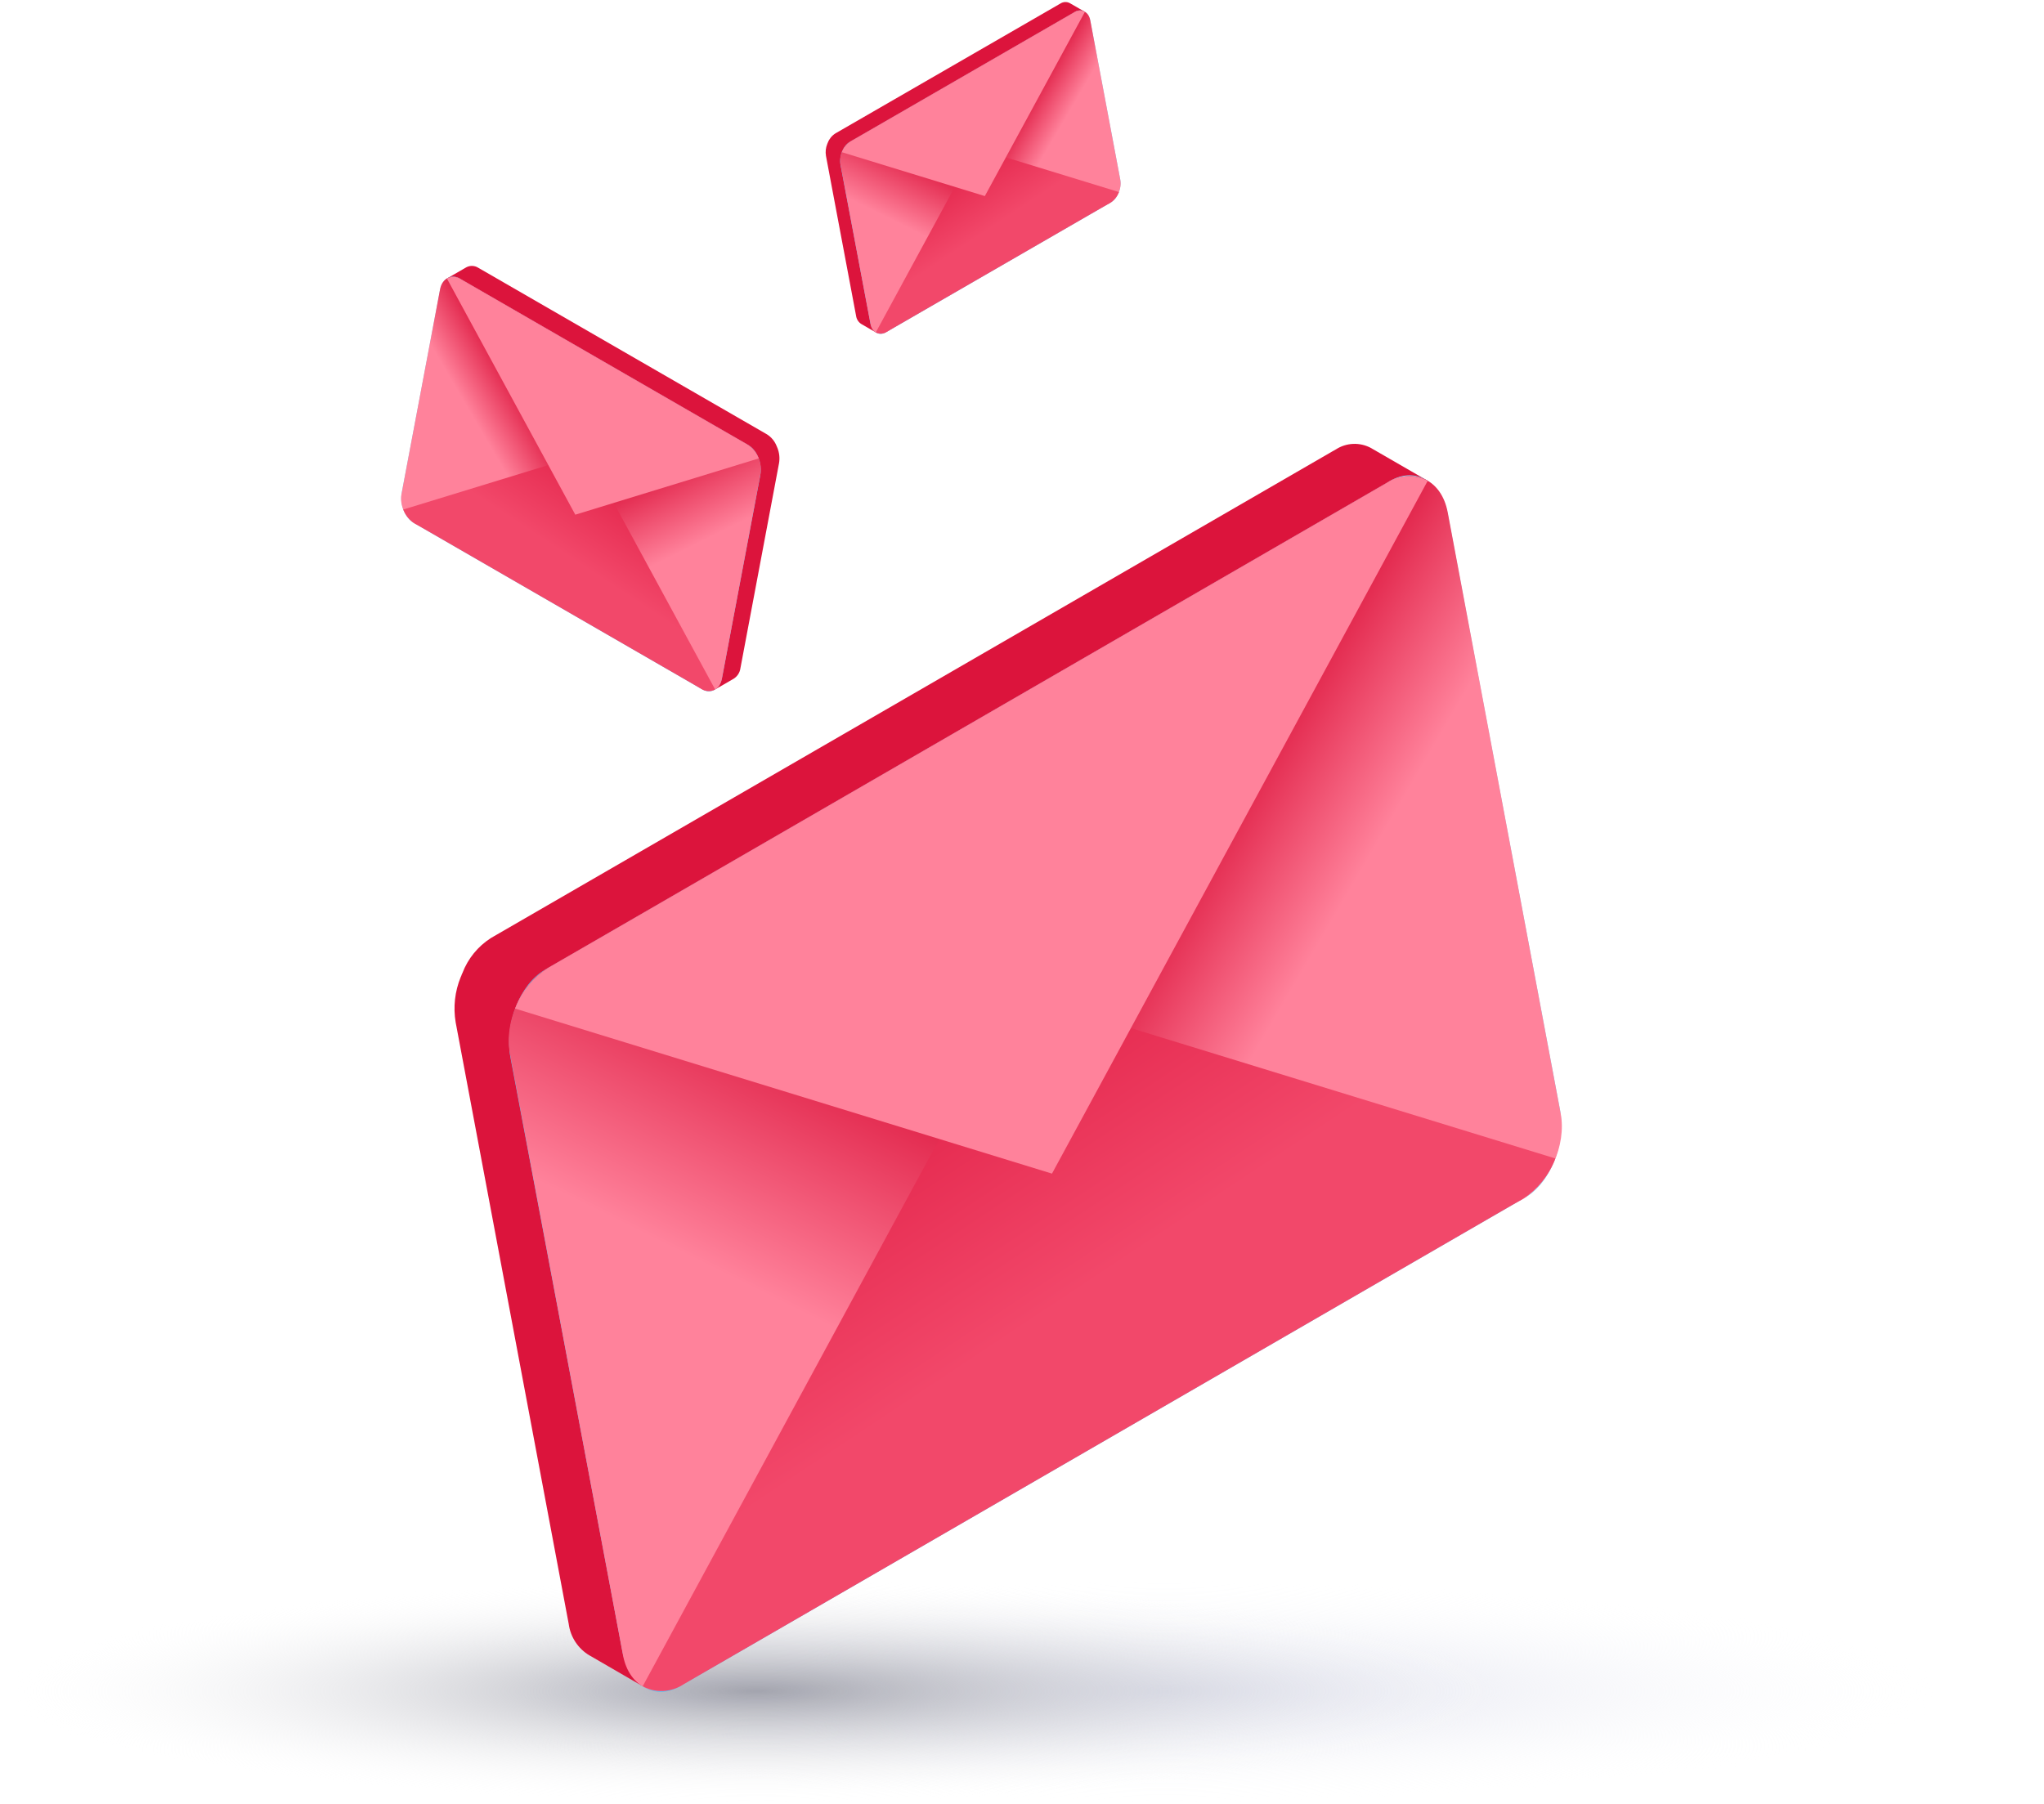 <svg width="666" height="588" viewBox="0 0 666 588" fill="none" xmlns="http://www.w3.org/2000/svg">
<rect x="121" y="514.663" width="517" height="73" fill="url(#paint0_radial_3_586)"/>
<rect y="514.663" width="493" height="73" fill="url(#paint1_radial_3_586)"/>
<g clip-path="url(#clip0_3_586)">
<path d="M150.107 318.461L150.353 317.908C150.353 317.764 150.455 317.641 150.496 317.518L150.68 317.108C152.468 312.422 155.711 308.435 159.931 305.732L161.056 305.076L297.602 226.099L434.147 147.102L435.272 146.466C436.94 145.385 438.865 144.766 440.849 144.673C442.834 144.579 444.807 145.014 446.569 145.934L446.835 146.077L447.101 146.241L465.132 156.654L454.735 161.061L490.795 352.549C491.643 357.727 490.968 363.04 488.851 367.84L488.667 368.25C488.667 368.393 488.564 368.516 488.503 368.639C486.715 373.325 483.473 377.313 479.253 380.015L206.919 537.559L209.416 549.571L192.348 539.671L192.082 539.527C190.252 538.444 188.691 536.959 187.518 535.183C186.344 533.408 185.589 531.389 185.308 529.278L148.47 333.199C147.633 328.23 148.2 323.125 150.107 318.461Z" fill="#DC143C"/>
<path d="M221.635 549.551L496.976 390.285C505.285 385.468 510.34 372.534 508.253 361.424L471.845 168.132C469.798 157.023 461.305 151.898 452.976 156.715L177.634 316.002C169.325 320.819 164.27 333.732 166.357 344.862L202.765 538.072C204.853 549.264 213.305 554.47 221.635 549.551Z" fill="url(#paint2_linear_3_586)"/>
<path d="M178.759 315.346L315.305 236.369L358.098 463.563L222.74 548.915C213.796 554.08 204.976 549.878 203.011 539.527L166.173 343.468C164.147 333.096 169.816 320.532 178.759 315.346Z" fill="url(#paint3_linear_3_586)"/>
<path d="M451.85 157.371L315.305 236.369L357.832 462.231L495.851 391.002C504.794 385.837 510.463 373.251 508.519 362.9L471.681 166.821C469.655 156.387 460.814 152.185 451.85 157.371Z" fill="url(#paint4_linear_3_586)"/>
<path d="M506.779 377.556C504.707 383.095 500.865 387.794 495.851 390.92L222.74 548.915C220.786 550.222 218.515 550.973 216.169 551.089C213.822 551.205 211.489 550.68 209.417 549.571L331.779 323.791L506.779 377.556Z" fill="url(#paint5_linear_3_586)"/>
<path d="M167.831 328.71C169.915 323.177 173.754 318.483 178.759 315.346L451.85 157.371C453.805 156.061 456.079 155.307 458.428 155.187C460.778 155.068 463.116 155.589 465.193 156.695L342.769 382.496L167.831 328.71Z" fill="#FF829B"/>
</g>
<g clip-path="url(#clip1_3_586)">
<path d="M253.28 145.912L253.196 145.724C253.196 145.675 253.161 145.633 253.147 145.591L253.084 145.451C252.473 143.853 251.365 142.494 249.923 141.573L249.539 141.349L202.881 114.425L156.224 87.494L155.839 87.278C155.269 86.909 154.612 86.698 153.934 86.666C153.256 86.634 152.581 86.782 151.979 87.096L151.888 87.145L151.797 87.201L145.636 90.751L149.189 92.253L136.867 157.533C136.577 159.298 136.808 161.11 137.532 162.746L137.594 162.886C137.594 162.935 137.629 162.976 137.65 163.018C138.261 164.616 139.369 165.975 140.811 166.897L233.867 220.605L233.014 224.7L238.846 221.325L238.937 221.276C239.562 220.906 240.096 220.4 240.497 219.795C240.898 219.19 241.156 218.501 241.252 217.782L253.839 150.936C254.125 149.242 253.932 147.502 253.28 145.912Z" fill="#DC143C"/>
<path d="M228.839 224.693L134.755 170.398C131.916 168.755 130.189 164.346 130.902 160.559L143.343 94.664C144.042 90.876 146.944 89.129 149.79 90.772L243.874 145.074C246.713 146.716 248.44 151.118 247.727 154.913L235.287 220.78C234.573 224.595 231.685 226.37 228.839 224.693Z" fill="url(#paint6_linear_3_586)"/>
<path d="M243.489 144.85L196.832 117.926L182.21 195.379L228.462 224.476C231.517 226.237 234.531 224.804 235.203 221.276L247.79 154.437C248.482 150.902 246.545 146.618 243.489 144.85Z" fill="url(#paint7_linear_3_586)"/>
<path d="M150.175 90.995L196.832 117.926L182.301 194.925L135.14 170.642C132.084 168.881 130.147 164.591 130.811 161.062L143.399 94.216C144.091 90.66 147.112 89.227 150.175 90.995Z" fill="url(#paint8_linear_3_586)"/>
<path d="M131.406 166.058C132.114 167.947 133.426 169.548 135.14 170.614L228.461 224.476C229.129 224.922 229.905 225.178 230.707 225.217C231.508 225.257 232.306 225.078 233.014 224.7L191.203 147.729L131.406 166.058Z" fill="url(#paint9_linear_3_586)"/>
<path d="M247.224 149.406C246.512 147.52 245.2 145.919 243.489 144.85L150.175 90.995C149.507 90.549 148.73 90.291 147.927 90.251C147.124 90.21 146.325 90.388 145.615 90.765L187.448 167.742L247.224 149.406Z" fill="#FF829B"/>
</g>
<g clip-path="url(#clip2_3_586)">
<path d="M269.562 46.877L269.627 46.73C269.627 46.692 269.654 46.659 269.665 46.627L269.714 46.518C270.191 45.272 271.054 44.211 272.179 43.493L272.478 43.318L308.855 22.317L345.232 1.311L345.532 1.142C345.976 0.855 346.489 0.69 347.018 0.665C347.547 0.64 348.072 0.756 348.542 1.001L348.613 1.039L348.684 1.082L353.487 3.851L350.717 5.023L360.324 55.941C360.55 57.318 360.37 58.731 359.806 60.008L359.757 60.117C359.757 60.155 359.73 60.187 359.713 60.22C359.237 61.466 358.373 62.527 357.249 63.245L284.697 105.138L285.362 108.331L280.815 105.699L280.744 105.661C280.256 105.373 279.841 104.978 279.528 104.506C279.215 104.034 279.014 103.497 278.939 102.936L269.125 50.796C268.902 49.475 269.053 48.117 269.562 46.877Z" fill="#DC143C"/>
<path d="M288.617 108.326L361.97 65.976C364.184 64.695 365.531 61.256 364.975 58.302L355.275 6.904C354.73 3.949 352.467 2.587 350.248 3.868L276.895 46.223C274.681 47.504 273.334 50.938 273.891 53.898L283.59 105.274C284.146 108.25 286.398 109.634 288.617 108.326Z" fill="url(#paint10_linear_3_586)"/>
<path d="M277.195 46.049L313.572 25.048L324.972 85.461L288.911 108.157C286.529 109.531 284.179 108.413 283.656 105.661L273.842 53.527C273.302 50.769 274.812 47.428 277.195 46.049Z" fill="url(#paint11_linear_3_586)"/>
<path d="M349.948 4.042L313.572 25.048L324.901 85.107L361.671 66.167C364.053 64.793 365.563 61.447 365.046 58.694L355.232 6.555C354.692 3.78 352.337 2.663 349.948 4.042Z" fill="url(#paint12_linear_3_586)"/>
<path d="M364.582 62.591C364.03 64.064 363.007 65.314 361.671 66.145L288.911 108.157C288.391 108.505 287.786 108.704 287.161 108.735C286.536 108.766 285.914 108.626 285.362 108.332L317.961 48.294L364.582 62.591Z" fill="url(#paint13_linear_3_586)"/>
<path d="M274.283 49.603C274.838 48.131 275.861 46.883 277.195 46.049L349.948 4.042C350.469 3.694 351.075 3.493 351.701 3.461C352.327 3.43 352.95 3.568 353.503 3.862L320.888 63.905L274.283 49.603Z" fill="#FF829B"/>
</g>
<defs>
<radialGradient id="paint0_radial_3_586" cx="0" cy="0" r="1" gradientUnits="userSpaceOnUse" gradientTransform="translate(379.5 551.163) rotate(90) scale(36.5 258.5)">
<stop stop-color="#DBDDEB"/>
<stop offset="1" stop-color="white" stop-opacity="0"/>
</radialGradient>
<radialGradient id="paint1_radial_3_586" cx="0" cy="0" r="1" gradientUnits="userSpaceOnUse" gradientTransform="translate(246.5 551.163) rotate(90) scale(36.5 246.5)">
<stop stop-color="#A3A4AE"/>
<stop offset="1" stop-color="white" stop-opacity="0"/>
</radialGradient>
<linearGradient id="paint2_linear_3_586" x1="482.855" y1="271.962" x2="155.955" y2="334.729" gradientUnits="userSpaceOnUse">
<stop stop-color="#7BDAFF"/>
<stop offset="1" stop-color="#59BDEF"/>
</linearGradient>
<linearGradient id="paint3_linear_3_586" x1="148.155" y1="705.762" x2="321.218" y2="357.617" gradientUnits="userSpaceOnUse">
<stop offset="0.77" stop-color="#FF829B"/>
<stop offset="1" stop-color="#DC143C"/>
</linearGradient>
<linearGradient id="paint4_linear_3_586" x1="602.651" y1="382.666" x2="392.733" y2="260.106" gradientUnits="userSpaceOnUse">
<stop offset="0.77" stop-color="#FF829B"/>
<stop offset="1" stop-color="#DC143C"/>
</linearGradient>
<linearGradient id="paint5_linear_3_586" x1="337.99" y1="429.936" x2="267.164" y2="323.317" gradientUnits="userSpaceOnUse">
<stop stop-color="#F2486A"/>
<stop offset="1" stop-color="#DC143C"/>
</linearGradient>
<linearGradient id="paint6_linear_3_586" x1="139.58" y1="130.06" x2="251.263" y2="151.554" gradientUnits="userSpaceOnUse">
<stop stop-color="#7BDAFF"/>
<stop offset="1" stop-color="#59BDEF"/>
</linearGradient>
<linearGradient id="paint7_linear_3_586" x1="253.947" y1="277.947" x2="195.031" y2="159.152" gradientUnits="userSpaceOnUse">
<stop offset="0.77" stop-color="#FF829B"/>
<stop offset="1" stop-color="#DC143C"/>
</linearGradient>
<linearGradient id="paint8_linear_3_586" x1="98.646" y1="167.8" x2="170.29" y2="125.874" gradientUnits="userSpaceOnUse">
<stop offset="0.77" stop-color="#FF829B"/>
<stop offset="1" stop-color="#DC143C"/>
</linearGradient>
<linearGradient id="paint9_linear_3_586" x1="189.08" y1="183.915" x2="213.204" y2="147.516" gradientUnits="userSpaceOnUse">
<stop stop-color="#F2486A"/>
<stop offset="1" stop-color="#DC143C"/>
</linearGradient>
<linearGradient id="paint10_linear_3_586" x1="358.208" y1="34.513" x2="271.131" y2="51.264" gradientUnits="userSpaceOnUse">
<stop stop-color="#7BDAFF"/>
<stop offset="1" stop-color="#59BDEF"/>
</linearGradient>
<linearGradient id="paint11_linear_3_586" x1="269.041" y1="149.864" x2="315.008" y2="57.22" gradientUnits="userSpaceOnUse">
<stop offset="0.77" stop-color="#FF829B"/>
<stop offset="1" stop-color="#DC143C"/>
</linearGradient>
<linearGradient id="paint12_linear_3_586" x1="390.123" y1="63.95" x2="334.253" y2="31.269" gradientUnits="userSpaceOnUse">
<stop offset="0.77" stop-color="#FF829B"/>
<stop offset="1" stop-color="#DC143C"/>
</linearGradient>
<linearGradient id="paint13_linear_3_586" x1="319.615" y1="76.52" x2="300.796" y2="48.136" gradientUnits="userSpaceOnUse">
<stop stop-color="#F2486A"/>
<stop offset="1" stop-color="#DC143C"/>
</linearGradient>
<clipPath id="clip0_3_586">
<rect width="518" height="440" fill="white" transform="translate(148 144.663)"/>
</clipPath>
<clipPath id="clip1_3_586">
<rect width="177" height="150" fill="white" transform="matrix(-1 0 0 1 254 86.663)"/>
</clipPath>
<clipPath id="clip2_3_586">
<rect width="138" height="117" fill="white" transform="translate(269 0.663)"/>
</clipPath>
</defs>
</svg>
